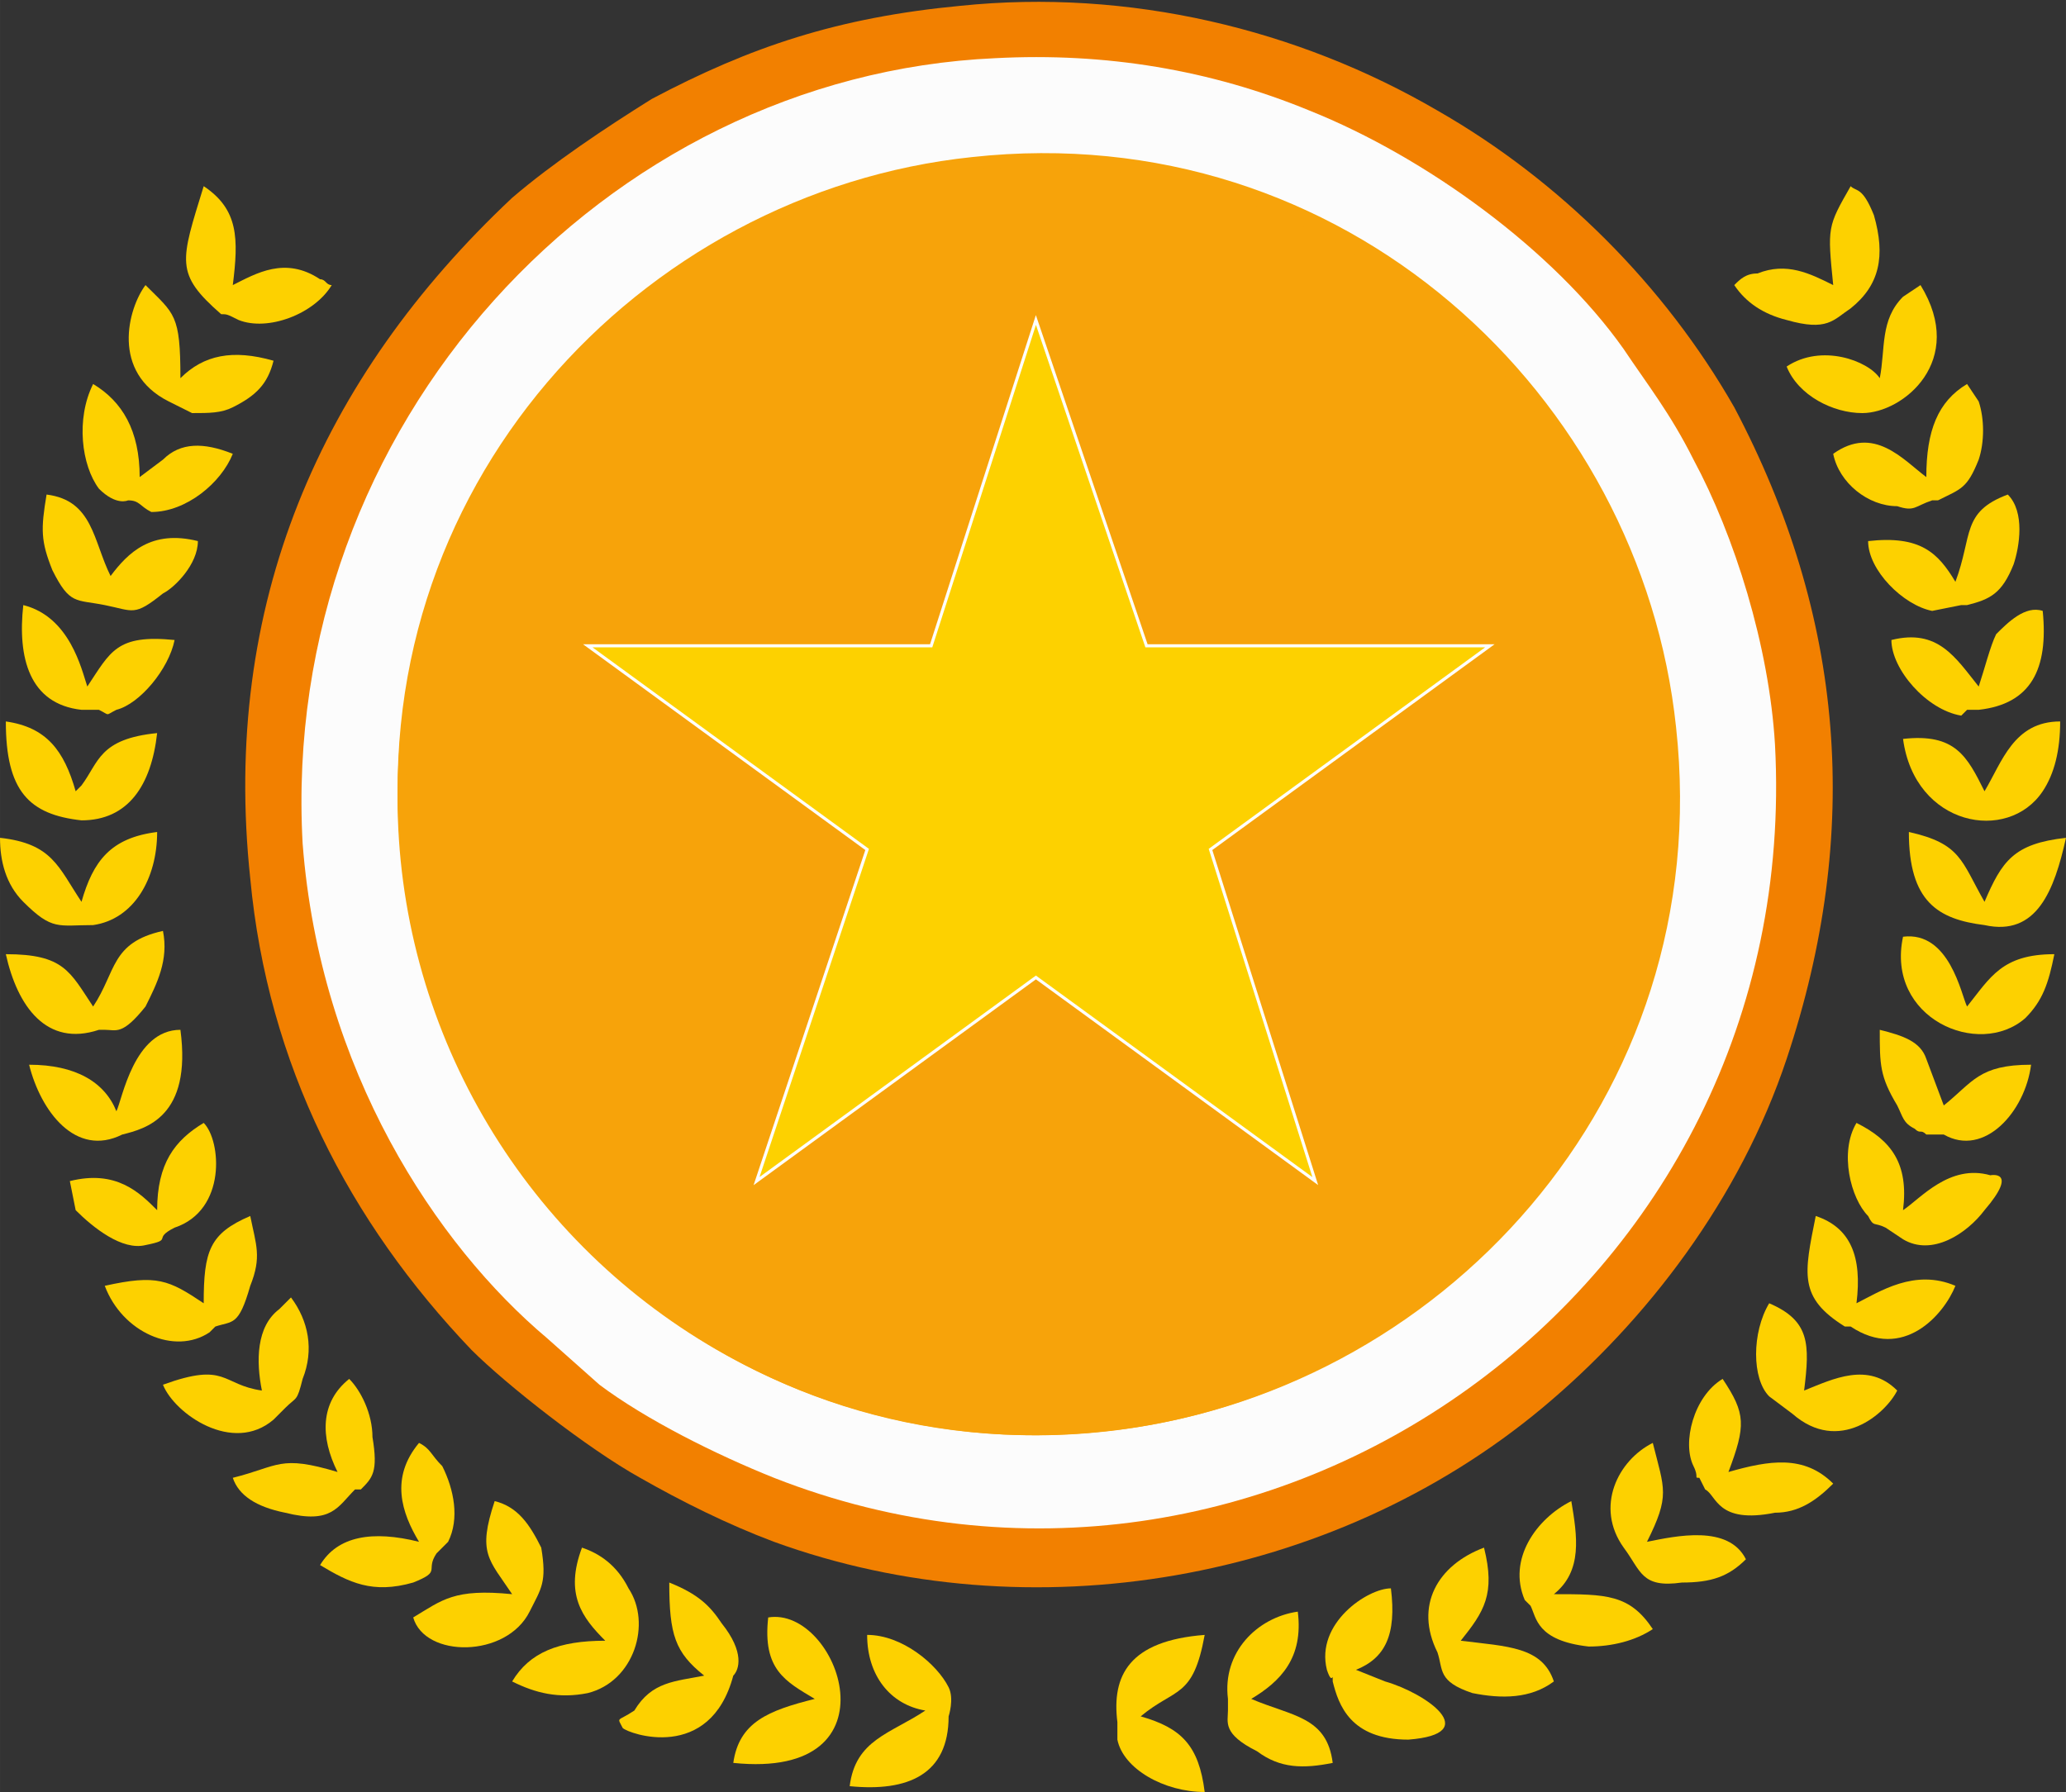<?xml version="1.0" encoding="UTF-8"?>
<!DOCTYPE svg PUBLIC "-//W3C//DTD SVG 1.1//EN" "http://www.w3.org/Graphics/SVG/1.1/DTD/svg11.dtd">
<!-- Creator: CorelDRAW X7 -->
<svg xmlns="http://www.w3.org/2000/svg" xml:space="preserve" width="50.988mm" height="44.237mm" version="1.1" style="shape-rendering:geometricPrecision; text-rendering:geometricPrecision; image-rendering:optimizeQuality; fill-rule:evenodd; clip-rule:evenodd"
viewBox="0 0 355 308"
 xmlns:xlink="http://www.w3.org/1999/xlink">
 <rect x="0" y="0" width="355" height="308" fill="#333333" stroke="none"/>
 <defs>
  <style type="text/css">
   <![CDATA[
    .str0 {stroke:#F7A30A;stroke-width:1.391}
    .str1 {stroke:#FEFEFE;stroke-width:0.53}
    .fil3 {fill:#FDD100}
    .fil1 {fill:#FCFCFC}
    .fil2 {fill:#F7A30A}
    .fil0 {fill:#F28000}
   ]]>
  </style>
 </defs>
 <g id="圖層_x0020_1">
  <g id="_2173994749728">
   <path class="fil0" d="M165 1c-21,2 -36,7 -53,16 -8,5 -17,11 -24,17 -33,31 -50,70 -45,117 3,32 17,59 38,81 6,6 20,17 29,22 7,4 15,8 23,11 44,16 96,7 132,-23 18,-15 34,-36 42,-60 13,-39 10,-76 -9,-112 -12,-21 -30,-39 -51,-51 -24,-14 -53,-21 -82,-18z"/>
   <path class="fil1" d="M171 10c-67,3 -123,63 -119,135 3,39 23,69 42,85l9 8c8,6 20,12 30,16 84,33 177,-32 172,-126 -1,-17 -7,-36 -14,-49 -4,-8 -8,-13 -12,-19 -12,-17 -34,-33 -54,-41 -17,-7 -35,-10 -54,-9z"/>
   <path class="fil2" d="M167 27c-57,6 -105,57 -98,121 6,57 57,105 121,98 57,-6 105,-57 98,-121 -6,-57 -57,-105 -121,-98z"/>
   <path class="fil1" d="M170 32c-21,2 -50,14 -63,28 -2,3 -4,4 -7,7 -6,6 -16,24 -19,33 -27,75 31,146 106,141 55,-4 101,-53 96,-113 -2,-15 -6,-30 -12,-41 -19,-35 -57,-58 -101,-55z"/>
   <path class="fil3" d="M327 208c1,-8 -2,-12 -8,-15 -3,5 -1,13 2,16 1,2 1,1 3,2l3 2c5,3 11,-1 14,-5 6,-7 1,-6 1,-6 -7,-2 -12,4 -15,6z"/>
   <path class="fil3" d="M331 82c-4,-3 -9,-9 -16,-4 1,5 6,9 11,9 3,1 3,0 6,-1 0,0 0,0 1,0 4,-2 5,-2 7,-7 1,-3 1,-7 0,-10l-2 -3c-5,3 -7,8 -7,16z"/>
   <path class="fil3" d="M353 164c-9,0 -11,4 -15,9 -1,-2 -3,-13 -11,-12 -3,14 13,21 21,14 3,-3 4,-6 5,-11z"/>
   <path class="fil3" d="M34 93c-8,-2 -12,2 -15,6 -3,-6 -3,-13 -11,-14 -1,6 -1,8 1,13 3,6 4,5 9,6 5,1 5,2 10,-2 2,-1 6,-5 6,-9z"/>
   <path class="fil3" d="M35 224c-6,-4 -8,-5 -17,-3 3,8 12,12 18,8 0,0 1,-1 1,-1 3,-1 4,0 6,-7 2,-5 1,-7 0,-12 -7,3 -8,6 -8,15z"/>
   <path class="fil3" d="M267 289c-2,-6 -8,-6 -16,-7 4,-5 6,-8 4,-16 -8,3 -12,10 -8,18 1,3 0,5 6,7 5,1 10,1 14,-2z"/>
   <path class="fil3" d="M72 265c-8,-2 -14,-1 -17,4 5,3 9,5 16,3 5,-2 2,-2 4,-5l2 -2c2,-4 1,-9 -1,-13 -2,-2 -2,-3 -4,-4 -5,6 -3,12 0,17z"/>
   <path class="fil3" d="M349 183c-9,0 -10,3 -15,7l-3 -8c-1,-3 -4,-4 -8,-5 0,6 0,8 3,13 1,2 1,3 3,4 1,1 1,0 2,1 2,0 1,0 3,0 7,4 14,-4 15,-12z"/>
   <path class="fil3" d="M284 280c-4,-6 -8,-6 -17,-6 5,-4 4,-10 3,-16 -6,3 -11,10 -8,17l1 1c0,0 0,0 0,0 1,2 1,6 10,7 4,0 8,-1 11,-3z"/>
   <path class="fil3" d="M58 253c-10,-3 -10,-1 -18,1 1,3 4,5 9,6 8,2 9,-1 12,-4 0,0 0,0 1,0 2,-2 3,-3 2,-9 0,-4 -2,-8 -4,-10 -5,4 -5,10 -2,16z"/>
   <path class="fil3" d="M104 282c-8,0 -13,2 -16,7 4,2 8,3 13,2 8,-2 11,-12 7,-18 -2,-4 -5,-6 -8,-7 -3,8 0,12 4,16z"/>
   <path class="fil3" d="M27 126c-10,1 -10,5 -13,9l-1 1c-2,-7 -5,-11 -12,-12 0,12 4,16 13,17 8,0 12,-6 13,-15z"/>
   <path class="fil3" d="M159 294c-6,4 -12,5 -13,13 10,1 17,-2 17,-12 0,0 1,-3 0,-5 -2,-4 -8,-9 -14,-9 0,7 4,12 10,13z"/>
   <path class="fil3" d="M140 292c-8,2 -13,4 -14,11 29,3 18,-27 6,-25 -1,9 3,11 8,14z"/>
   <path class="fil3" d="M323 65c-2,-3 -10,-6 -16,-2 2,5 8,8 13,8 7,0 18,-9 10,-22l-3 2c-4,4 -3,9 -4,14z"/>
   <path class="fil3" d="M315 255c-5,-5 -11,-4 -18,-2 3,-8 3,-10 -1,-16 -5,3 -7,11 -5,15 1,2 0,2 1,2l1 2c2,1 2,6 12,4 4,0 7,-2 10,-5z"/>
   <path class="fil3" d="M30 110c-10,-1 -11,2 -15,8 -1,-3 -3,-12 -11,-14 -1,9 1,17 10,18l3 0c2,1 1,1 3,0 4,-1 9,-7 10,-12z"/>
   <path class="fil3" d="M341 136c-3,-6 -5,-10 -14,-9 2,15 18,18 24,9 2,-3 3,-7 3,-12 -8,0 -10,7 -13,12z"/>
   <path class="fil3" d="M233 287c5,-2 7,-6 6,-14 -4,0 -13,6 -11,14 1,3 1,0 1,2 1,4 3,10 13,10 13,-1 3,-8 -4,-10l-5 -2z"/>
   <path class="fil3" d="M340 118c-4,-5 -7,-10 -15,-8 0,5 6,12 12,13l1 -1c0,0 1,0 1,0 0,0 0,0 1,0 9,-1 12,-7 11,-17 -3,-1 -6,2 -8,4 -1,2 -2,6 -3,9z"/>
   <path class="fil3" d="M207 308c-1,-8 -4,-11 -11,-13 6,-5 9,-3 11,-14 -13,1 -16,7 -15,15l0 3c1,5 8,9 15,9z"/>
   <path class="fil3" d="M16 173c-4,-6 -5,-9 -15,-9 2,9 7,16 16,13l1 0c2,0 3,1 7,-4 2,-4 4,-8 3,-13 -9,2 -8,7 -12,13z"/>
   <path class="fil3" d="M121 288c-5,1 -9,1 -12,6 -3,2 -3,1 -2,3 1,1 15,6 19,-9 1,-1 2,-4 -2,-9 -2,-3 -4,-5 -9,-7 0,9 1,12 6,16z"/>
   <path class="fil3" d="M20 191c-2,-5 -7,-8 -15,-8 2,8 8,16 16,12 4,-1 12,-3 10,-18 -8,0 -10,12 -11,14z"/>
   <path class="fil3" d="M355 144c-9,1 -11,4 -14,11 -4,-7 -4,-10 -13,-12 0,12 5,15 13,16 9,2 12,-6 14,-15z"/>
   <path class="fil3" d="M40 78c-5,-2 -9,-2 -12,1l-4 3c0,-8 -3,-13 -8,-16 -3,6 -2,14 1,18 3,3 5,2 5,2 2,0 2,1 4,2 6,0 12,-5 14,-10z"/>
   <path class="fil3" d="M315 49c-4,-2 -8,-4 -13,-2 -2,0 -3,1 -4,2 2,3 5,5 9,6 7,2 8,0 11,-2 5,-4 6,-9 4,-16 -2,-5 -3,-4 -4,-5 -4,7 -4,7 -3,17z"/>
   <path class="fil3" d="M336 100c-3,-5 -6,-8 -15,-7 0,5 6,11 11,12l5 -1c0,0 0,0 1,0 4,-1 6,-2 8,-7 1,-3 2,-9 -1,-12 -8,3 -6,7 -9,15z"/>
   <path class="fil3" d="M57 49c-1,0 -1,-1 -2,-1 -6,-4 -11,-1 -15,1 1,-8 1,-13 -5,-17 -4,13 -5,15 3,22 1,0 1,0 3,1 5,2 13,-1 16,-6z"/>
   <path class="fil3" d="M88 274c-10,-1 -12,1 -17,4 2,7 16,7 20,-1 2,-4 3,-5 2,-11 -2,-4 -4,-7 -8,-8 -3,9 -1,10 3,16z"/>
   <path class="fil3" d="M47 62c-7,-2 -12,-1 -16,3 0,-11 -1,-11 -6,-16 -3,4 -6,15 4,20l4 2c3,0 5,0 7,-1 4,-2 6,-4 7,-8z"/>
   <path class="fil3" d="M300 268c-3,-6 -12,-4 -17,-3 4,-8 3,-9 1,-17 -6,3 -10,11 -5,18 3,4 3,7 10,6 5,0 8,-1 11,-4z"/>
   <path class="fil3" d="M229 303c-1,-8 -7,-8 -14,-11 5,-3 9,-7 8,-15 -7,1 -13,7 -12,15l0 2c0,2 -1,4 5,7 4,3 8,3 13,2z"/>
   <path class="fil3" d="M45 239c-7,-1 -6,-5 -17,-1 2,5 12,12 19,6l2 -2c2,-2 2,-1 3,-5 2,-5 1,-10 -2,-14 -2,2 0,0 -2,2 -4,3 -4,9 -3,14z"/>
   <path class="fil3" d="M14 155c-4,-6 -5,-10 -14,-11 0,4 1,8 4,11 5,5 6,4 12,4 7,-1 11,-8 11,-16 -8,1 -11,5 -13,12z"/>
   <path class="fil3" d="M27 208c-3,-3 -7,-7 -15,-5l1 5c3,3 8,7 12,6 5,-1 1,-1 5,-3 9,-3 8,-15 5,-18 -5,3 -8,7 -8,15z"/>
   <path class="fil3" d="M326 239c-5,-5 -11,-2 -16,0 1,-8 1,-12 -6,-15 -3,5 -3,13 0,16l4 3c8,7 16,0 18,-4z"/>
   <path class="fil3" d="M336 221c-7,-3 -13,1 -17,3 1,-8 -1,-13 -7,-15 -2,10 -3,14 5,19 0,0 0,0 1,0 9,6 16,-2 18,-7z"/>
   <circle class="fil2 str0" cx="178" cy="137" r="109"/>
   <polygon class="fil3 str1" points="178,55 197,111 256,111 208,146 226,203 178,168 130,203 149,146 101,111 160,111 "/>
  </g>
 </g>
</svg>
